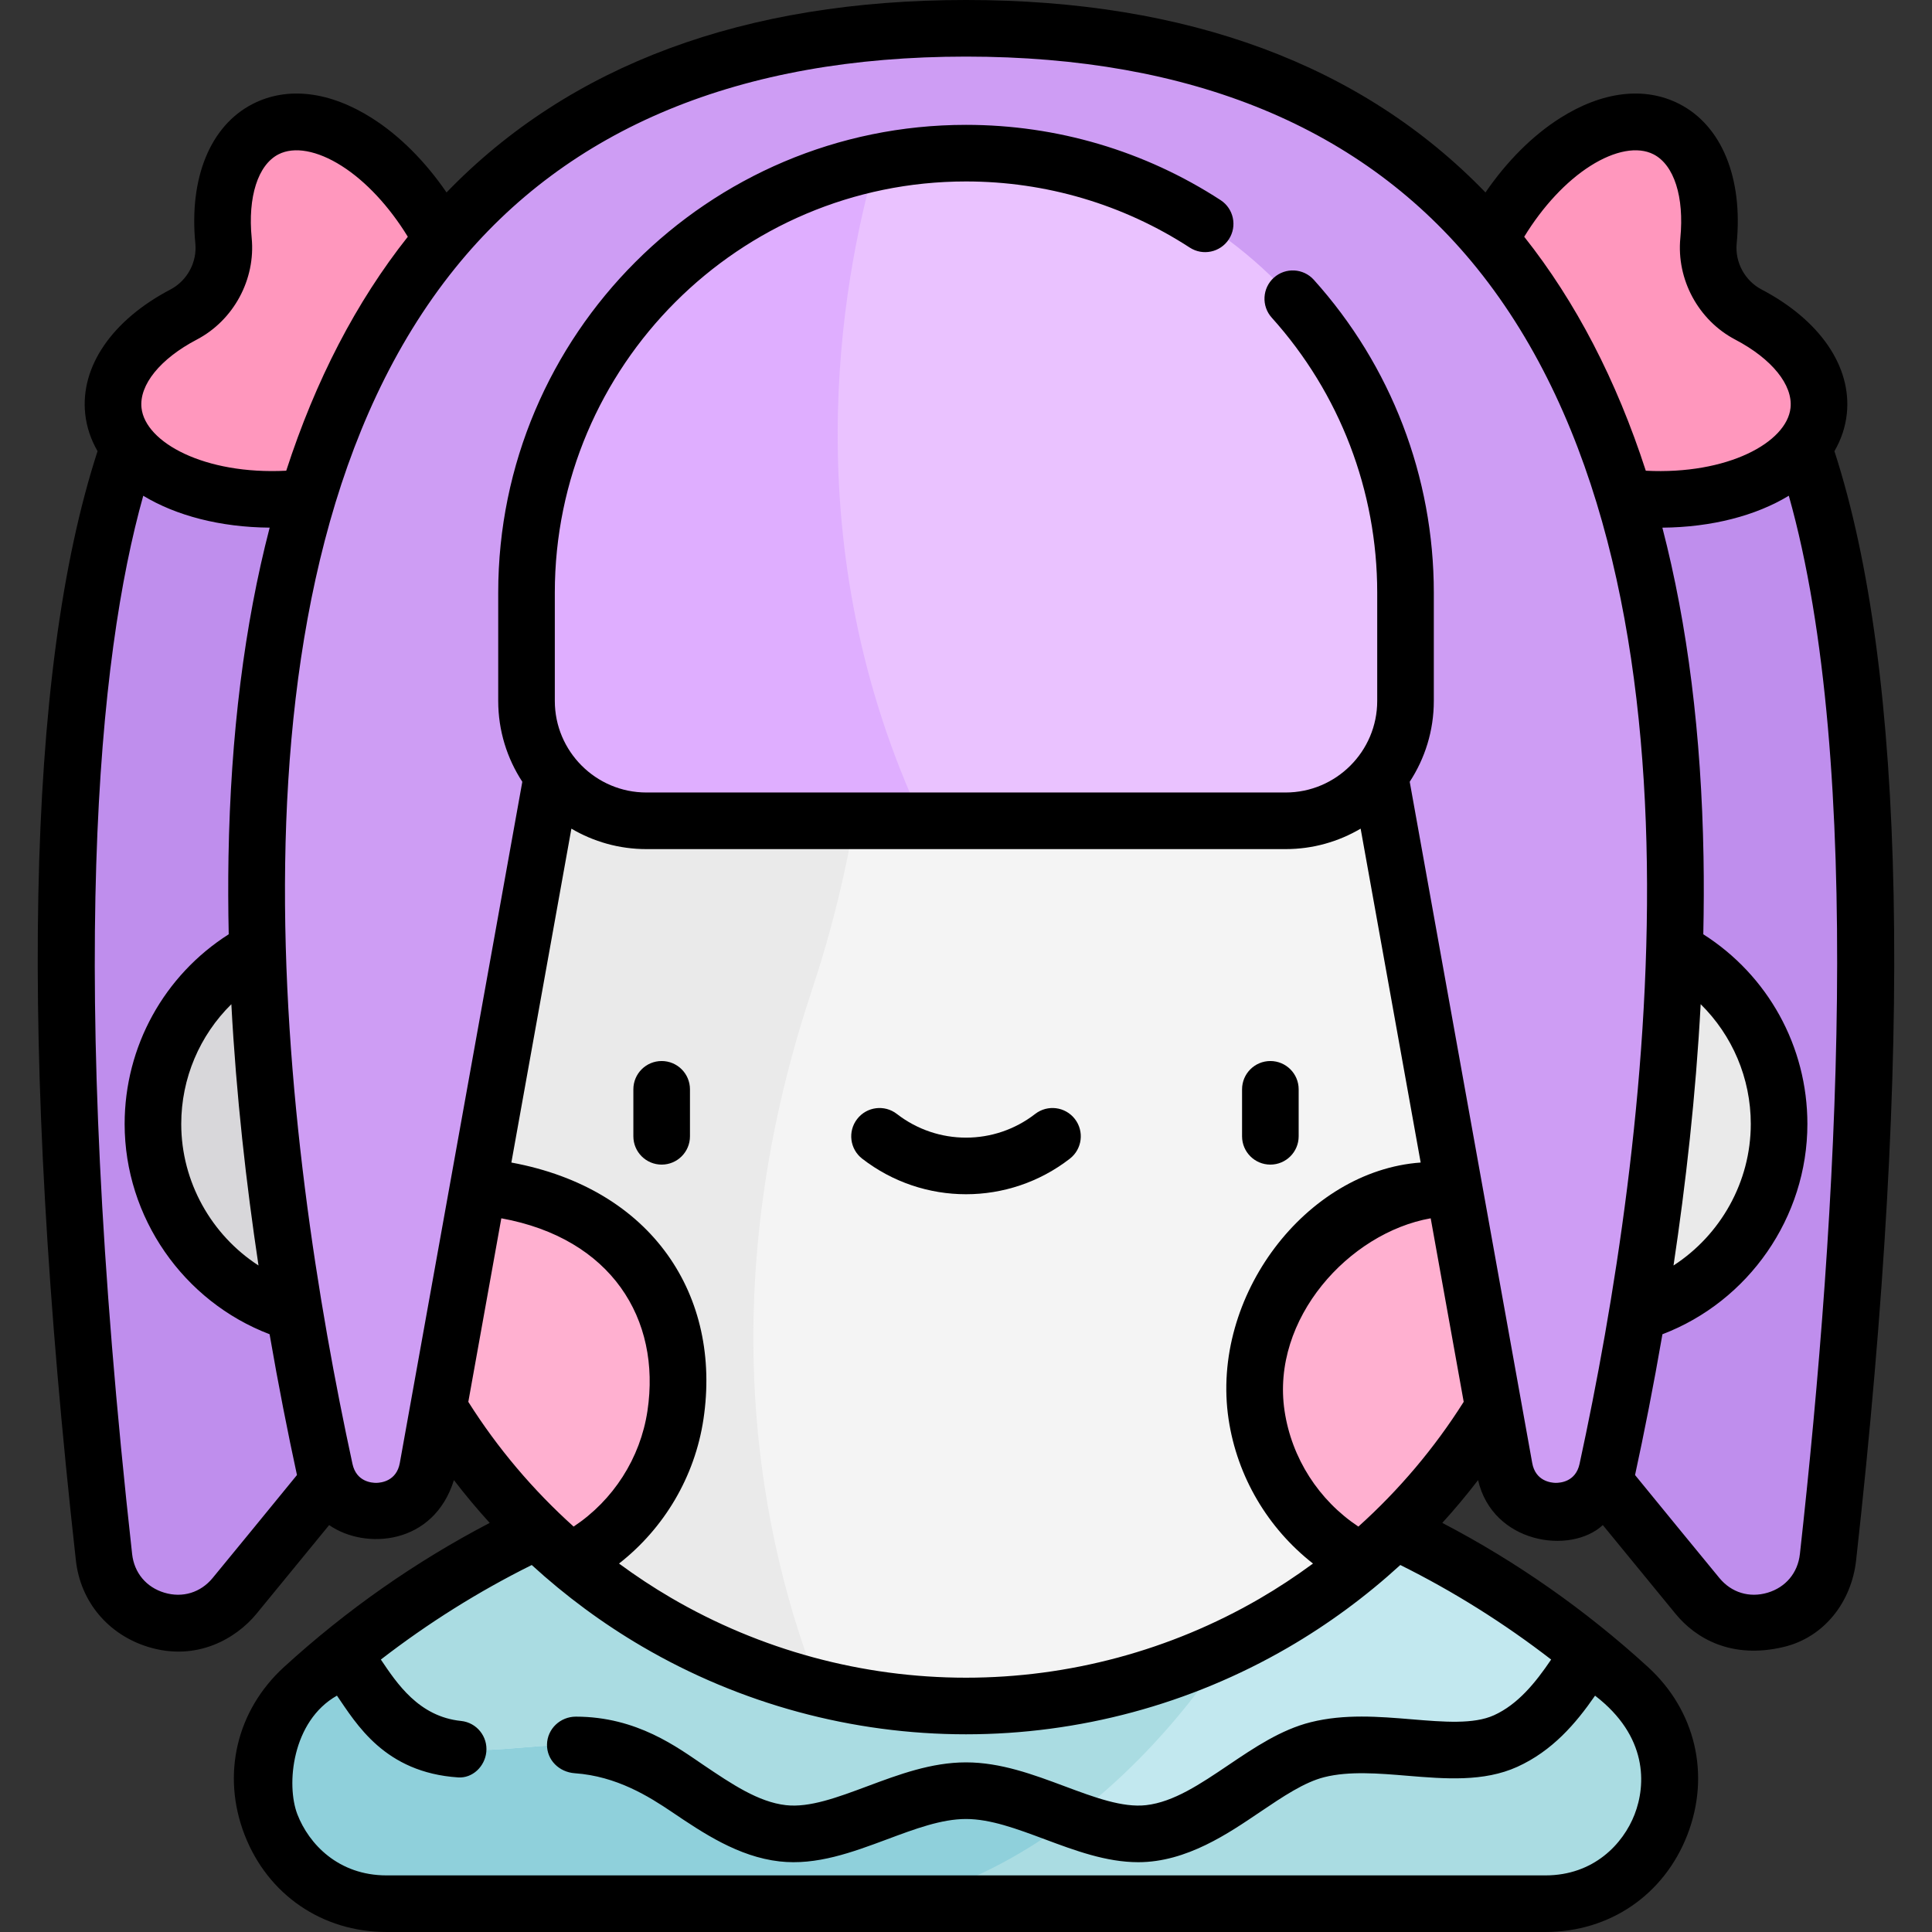 <svg height="512pt" viewBox="-10 0 512 512" width="512pt" xmlns="http://www.w3.org/2000/svg"><rect x="-10" y="0" width="512" height="512" fill="#333333" stroke="none"/><path d="m60.98 73.137s-81.125.246-43.418 339.539c1.914 17.203 23.586 23.645 34.582 10.273 30.828-37.473 75.035-92.113 75.035-92.113v-230.434zm0 0" fill="#bf8eed"/><path d="m431.027 73.137s81.125.246 43.418 339.539c-1.914 17.203-23.586 23.645-34.582 10.273-30.828-37.473-75.035-92.113-75.035-92.113v-230.434zm0 0" fill="#bf8eed"/><path d="m60.371 34.23c-8.672 4.453-12.473 15.863-11.137 29.562.781 8.027-3.43 15.816-10.57 19.566-12.191 6.391-19.652 15.82-18.625 25.516 1.648 15.504 24.375 25.805 50.77 23.004 13.348-1.418 25.074-5.918 33.195-12.027.086-.043 11.578-21.312 11.566-21.41.656-10.137-2.004-22.41-8.137-34.355-12.121-23.609-33.191-36.977-47.062-29.855zm0 0" fill="#ff97bd"/><path d="m431.637 34.23c8.672 4.453 12.469 15.863 11.137 29.562-.781 8.027 3.426 15.816 10.57 19.566 12.191 6.391 19.652 15.82 18.621 25.516-1.645 15.504-24.371 25.805-50.766 23.004-13.352-1.418-25.074-5.918-33.195-12.027-.09-.043-11.582-21.312-11.57-21.41-.656-10.137 2.008-22.41 8.137-34.355 12.125-23.609 33.195-36.977 47.066-29.855zm0 0" fill="#ff97bd"/><path d="m134.738 297.867c0 28.777-23.328 52.102-52.105 52.102-28.773 0-52.102-23.324-52.102-52.102 0-28.777 23.328-52.102 52.102-52.102 28.777 0 52.105 23.324 52.105 52.102zm0 0" fill="#d8d7da"/><path d="m461.477 297.867c0 28.777-23.328 52.102-52.105 52.102-28.773 0-52.102-23.324-52.102-52.102 0-28.777 23.328-52.102 52.102-52.102 28.777 0 52.105 23.324 52.105 52.102zm0 0" fill="#eaeaea"/><path d="m92.445 504.5h307.117c30.055 0 44.289-36.938 22.094-57.203-35.242-32.184-92.129-65.973-175.652-65.973-83.523 0-140.414 33.789-175.656 65.973-22.191 20.266-7.957 57.203 22.098 57.203zm0 0" fill="#aadce2"/><path d="m315.613 436.43v-46.559c-20.785-5.355-43.934-8.547-69.609-8.547-83.523 0-140.41 33.789-175.652 65.969-22.195 20.27-7.961 57.207 22.094 57.207h134.699c55.988-12.879 88.469-68.07 88.469-68.07zm0 0" fill="#8fd0db"/><path d="m80.926 438.16c5.684 8.93 11.836 18.594 22.07 23.234 13.41 6.078 33.219-1.875 49.836 2.285 14.699 3.676 28 20.27 44.602 22.16 15.312 1.738 32.105-11.293 48.57-11.293 16.461 0 33.254 13.035 48.566 11.293 16.602-1.891 29.902-18.484 44.602-22.16 16.617-4.156 36.426 3.793 49.836-2.285 10.234-4.641 16.387-14.305 22.074-23.234-35.656-29.129-89.445-56.836-165.078-56.836-75.633 0-129.426 27.707-165.078 56.836zm0 0" fill="#c2e8ef"/><path d="m315.613 389.875c-20.785-5.359-43.938-8.551-69.609-8.551-75.633 0-129.426 27.707-165.082 56.836 5.688 8.93 11.84 18.594 22.074 23.234 13.41 6.078 33.219-1.875 49.832 2.285 14.703 3.676 28.004 20.27 44.605 22.16 15.312 1.738 32.105-11.293 48.57-11.293 9.277 0 18.664 4.145 27.828 7.445 26.93-20.324 41.781-45.562 41.781-45.562zm0 0" fill="#aadce2"/><path d="m246.004 452.109c-89.855 0-163.371-73.516-163.371-163.367v-84.785c0-89.852 73.516-163.367 163.371-163.367 89.852 0 163.367 73.516 163.367 163.367v84.785c0 89.852-73.516 163.367-163.367 163.367zm0 0" fill="#f4f4f4"/><path d="m205.148 262.434c28.348-85.008 13.723-167.289-.906-216.398-69.793 18.574-121.609 82.492-121.609 157.922v84.785c0 76.414 53.184 141.016 124.352 158.629-15.152-38.387-29.07-103.258-1.836-184.938zm0 0" fill="#eaeaea"/><path d="m169 375.004c4.273-28.543-15.402-55.145-43.941-59.414-14.074-2.105-27.664 1.617-38.352 9.344 8.055 35.254 27.598 66.258 54.441 88.828 14.461-7.426 25.262-21.457 27.852-38.758zm0 0" fill="#ffb0d0"/><path d="m323.004 375.004c-4.27-28.543 15.402-55.145 43.945-59.414 14.07-2.105 27.664 1.617 38.352 9.344-8.055 35.254-27.598 66.258-54.445 88.828-14.457-7.426-25.262-21.457-27.852-38.758zm0 0" fill="#ffb0d0"/><path d="m246.004 7.5c-226.59 0-196.477 259.562-169.926 382.043 3.223 14.859 24.566 14.461 27.258-.508l38.055-211.625h209.227l38.055 211.625c2.691 14.969 24.031 15.367 27.254.508 26.555-122.48 56.668-382.043-169.922-382.043zm0 0" fill="#ce9df4"/><path d="m330.699 217.523h-169.395c-17.547 0-31.773-14.227-31.773-31.773v-28.688c0-64.328 52.145-116.473 116.473-116.473 64.324 0 116.469 52.145 116.469 116.473v28.688c0 17.547-14.223 31.773-31.773 31.773zm0 0" fill="#eac2ff"/><path d="m234.449 217.523c-34.238-72.93-21.512-142.707-12.395-174.469-52.836 11.043-92.523 57.891-92.523 114.004v28.691c0 17.547 14.227 31.773 31.773 31.773zm0 0" fill="#dfaeff"/><path d="m326.66 308.633c4.141 0 7.5-3.359 7.5-7.5v-12.449c0-4.145-3.359-7.5-7.5-7.5-4.145 0-7.5 3.355-7.5 7.5v12.449c0 4.141 3.355 7.5 7.5 7.5zm0 0"/><path d="m165.348 308.633c4.145 0 7.5-3.359 7.5-7.5v-12.449c0-4.145-3.355-7.5-7.5-7.5-4.145 0-7.5 3.355-7.5 7.5v12.449c0 4.141 3.355 7.5 7.5 7.5zm0 0"/><path d="m218.488 307.062c8.102 6.281 17.809 9.422 27.516 9.422 9.707 0 19.414-3.141 27.516-9.422 3.27-2.539 3.867-7.25 1.328-10.523-2.539-3.273-7.25-3.867-10.523-1.328-10.785 8.367-25.852 8.367-36.641 0-3.27-2.539-7.984-1.945-10.52 1.328-2.543 3.273-1.949 7.984 1.324 10.523zm0 0"/><path d="m476.145 119.562c1.77-3.047 2.902-6.359 3.281-9.895 1.328-12.516-7.121-24.836-22.598-32.953-4.426-2.32-7.074-7.223-6.59-12.195 1.695-17.395-3.98-31.211-15.176-36.961-9.172-4.707-20.406-3.379-31.633 3.742-7.305 4.637-14.105 11.453-19.762 19.699-32.715-33.852-78.941-51-137.664-51s-104.953 17.148-137.664 51c-5.656-8.246-12.457-15.062-19.766-19.699-11.227-7.121-22.457-8.449-31.629-3.742-11.195 5.75-16.871 19.566-15.176 36.961.484 4.977-2.164 9.875-6.59 12.195-15.477 8.117-23.926 20.438-22.598 32.953.375 3.535 1.512 6.848 3.277 9.895-19 58.43-20.941 157.242-5.75 293.941 1.223 11.008 8.605 19.719 19.199 22.961 12.895 3.945 23.34-2.324 28.629-8.75 5.602-6.812 12.078-14.715 19.297-23.551 9.473 6.602 27.684 5.391 33.062-11.918 3 3.914 6.164 7.695 9.484 11.34-19.633 10.242-37.926 23.047-54.488 38.172-12.629 11.531-16.637 28.586-10.461 44.508 6.156 15.875 20.57 25.734 37.613 25.734h307.117c17.043 0 31.453-9.859 37.609-25.734 6.176-15.922 2.168-32.977-10.457-44.508-16.562-15.125-34.855-27.934-54.484-38.176 3.32-3.641 6.477-7.426 9.477-11.34 3.879 16.828 24.484 19.859 33.062 11.922 7.199 8.809 13.68 16.719 19.301 23.551 5.285 6.43 14.742 12.062 28.625 8.75 10.777-2.566 17.977-11.953 19.199-22.961 15.184-136.598 13.242-235.445-5.75-293.941zm-64.68-75.594c6.457-4.098 12.562-5.215 16.746-3.066 5.438 2.793 8.156 11.285 7.098 22.164-1.066 10.984 4.781 21.809 14.555 26.934 9.68 5.078 15.293 12.008 14.645 18.086-.973 9.172-16.707 17.77-38.355 16.66-7.801-24.051-18.555-44.766-32.219-62.004 4.895-8.004 11.109-14.699 17.531-18.773zm29.23 222.152c8.379 8.254 13.281 19.586 13.281 31.746 0 15.352-8.008 29.426-20.477 37.5 3.234-21.531 5.91-45.059 7.195-69.246zm-398.551-176.121c9.773-5.125 15.621-15.949 14.555-26.934-1.059-10.879 1.66-19.371 7.098-22.164 4.184-2.148 10.289-1.031 16.742 3.062 6.426 4.078 12.637 10.77 17.535 18.777-13.664 17.238-24.418 37.953-32.219 62.004-21.645 1.105-37.383-7.488-38.355-16.66-.648-6.082 4.965-13.012 14.645-18.086zm16.363 245.367c-12.469-8.074-20.477-22.148-20.477-37.5 0-12.141 4.902-23.484 13.281-31.742 1.285 24.184 3.957 47.711 7.195 69.242zm-12.156 82.82c-3.184 3.871-7.957 5.332-12.77 3.898-4.809-1.43-8.012-5.258-8.566-10.238-17.336-155.996-9.008-237.852 2.949-280.465 8.684 5.262 20.391 8.348 33.5 8.449-6.688 25.738-10.344 54.863-10.91 87.25-.117 6.84-.086 13.688.059 20.512-17.125 10.902-27.582 29.75-27.582 50.273 0 24.75 15.574 47.016 38.414 55.723 2.355 13.66 4.859 26.238 7.254 37.309-8.461 10.371-15.969 19.531-22.348 27.289zm95.074-198.586c5.836 3.438 12.629 5.422 19.879 5.422h169.395c7.254 0 14.047-1.984 19.883-5.422l15.91 88.484c-30.379 2.172-55.781 35.441-50.906 68.027 2.281 15.227 10.41 28.898 22.371 38.246-4.574 3.363-9.32 6.496-14.242 9.352-23.582 13.672-50.453 20.898-77.711 20.898-27.453 0-54.496-7.324-78.199-21.184-4.754-2.777-9.336-5.812-13.758-9.066 11.961-9.348 20.094-23.016 22.375-38.246 4.875-32.586-13.383-61.105-50.906-68.027zm208.562 184.961c-10.492-6.965-17.688-18.113-19.566-30.668-3.652-24.406 17.109-47.207 38.73-51.031l8.746 48.637c-7.746 12.266-17.16 23.395-27.91 33.062zm-227.133-81.699c29.117 5.297 42.383 26.625 38.73 51.031-1.883 12.555-9.074 23.703-19.566 30.668-10.75-9.668-20.168-20.789-27.91-33.051zm300.332 157.977c-3.027 7.812-10.828 16.16-23.625 16.16h-307.117c-12.801 0-20.598-8.348-23.629-16.16-3.043-7.848-1.441-24.758 10.48-31.477 5.121 7.426 12.59 20.379 32.129 21.672 3.781.25 7.043-2.863 7.449-6.719.434-4.117-2.555-7.82-6.672-8.242-11.273-1.148-17.074-10.062-21.27-16.273 12.523-9.672 25.902-18.059 39.984-25.055 8.965 8.199 18.785 15.473 29.316 21.629 26 15.203 55.66 23.234 85.77 23.234 29.895 0 59.371-7.926 85.234-22.922 10.734-6.223 20.742-13.602 29.863-21.945 14.074 6.996 27.449 15.387 39.973 25.055-4.195 6.215-8.852 11.906-15.164 14.766-5.367 2.434-13.305 1.777-21.707 1.078-8.789-.727-17.879-1.48-26.848.762-7.898 1.977-14.969 6.746-21.805 11.359-7.469 5.035-14.523 9.797-21.828 10.625-6.238.707-13.688-2.066-21.57-5.008-8.34-3.113-16.961-6.332-26.148-6.332s-17.812 3.219-26.152 6.332c-7.883 2.938-15.324 5.719-21.57 5.008-7.305-.828-14.359-5.59-21.828-10.629-6.836-4.609-17.602-12.828-33.844-12.828-4.105 0-7.562 3.215-7.645 7.355-.078 4.141 3.227 7.352 7.355 7.641 11.141.781 19.719 6.203 25.746 10.27 8.234 5.555 17.566 11.852 28.52 13.098 9.812 1.113 19.316-2.434 28.512-5.859 7.418-2.77 14.426-5.383 20.906-5.383 6.477 0 13.484 2.613 20.906 5.383 8.012 2.988 16.266 6.066 24.75 6.066 12.863 0 24.043-7.75 32.277-13.305 6.027-4.066 11.719-7.906 17.055-9.238 6.562-1.645 14.395-.992 21.969-.363 9.941.824 20.223 1.676 29.141-2.367 9.266-4.203 15.484-11.438 20.609-18.859 14.008 10.754 13.523 23.625 10.477 31.473zm-20.941-87.863c-1.234-.023-5.332-.469-6.191-5.266l-32.465-180.531c4.031-6.168 6.387-13.527 6.387-21.43v-28.691c0-30.68-11.297-60.121-31.801-82.906-2.773-3.078-7.516-3.328-10.594-.559-3.078 2.773-3.328 7.516-.555 10.594 18.023 20.023 27.949 45.906 27.949 72.871v28.691c0 13.383-10.891 24.273-24.273 24.273h-169.398c-13.383 0-24.273-10.891-24.273-24.273v-28.691c0-60.086 48.887-108.969 108.973-108.969 21.141 0 41.641 6.059 59.285 17.52 3.473 2.258 8.117 1.27 10.375-2.203 2.258-3.473 1.27-8.117-2.203-10.375-20.082-13.047-43.406-19.941-67.457-19.941-68.359 0-123.973 55.613-123.973 123.969v28.691c0 7.902 2.355 15.262 6.387 21.43l-32.465 180.531c-.863 4.797-4.957 5.242-6.191 5.266-1.223.012-5.32-.273-6.352-5.023-18.07-83.348-38.562-235.344 27.184-316.875 30.012-37.211 75.566-56.078 135.41-56.078 59.84 0 105.398 18.867 135.41 56.082 65.746 81.527 45.25 233.523 27.184 316.871-1.031 4.75-5.125 5.035-6.352 5.023zm64.742 18.871c-.551 4.98-3.754 8.809-8.562 10.238-4.812 1.43-9.586-.027-12.77-3.898-6.402-7.781-13.918-16.957-22.352-27.285 2.398-11.07 4.898-23.652 7.258-37.312 22.836-8.707 38.414-30.973 38.414-55.723 0-20.562-10.449-39.375-27.586-50.273.148-6.824.18-13.668.059-20.512-.562-32.387-4.219-61.508-10.906-87.246 13.113-.105 24.824-3.195 33.508-8.461 20.125 71.312 12.914 190.711 2.938 280.473zm0 0"/></svg>
